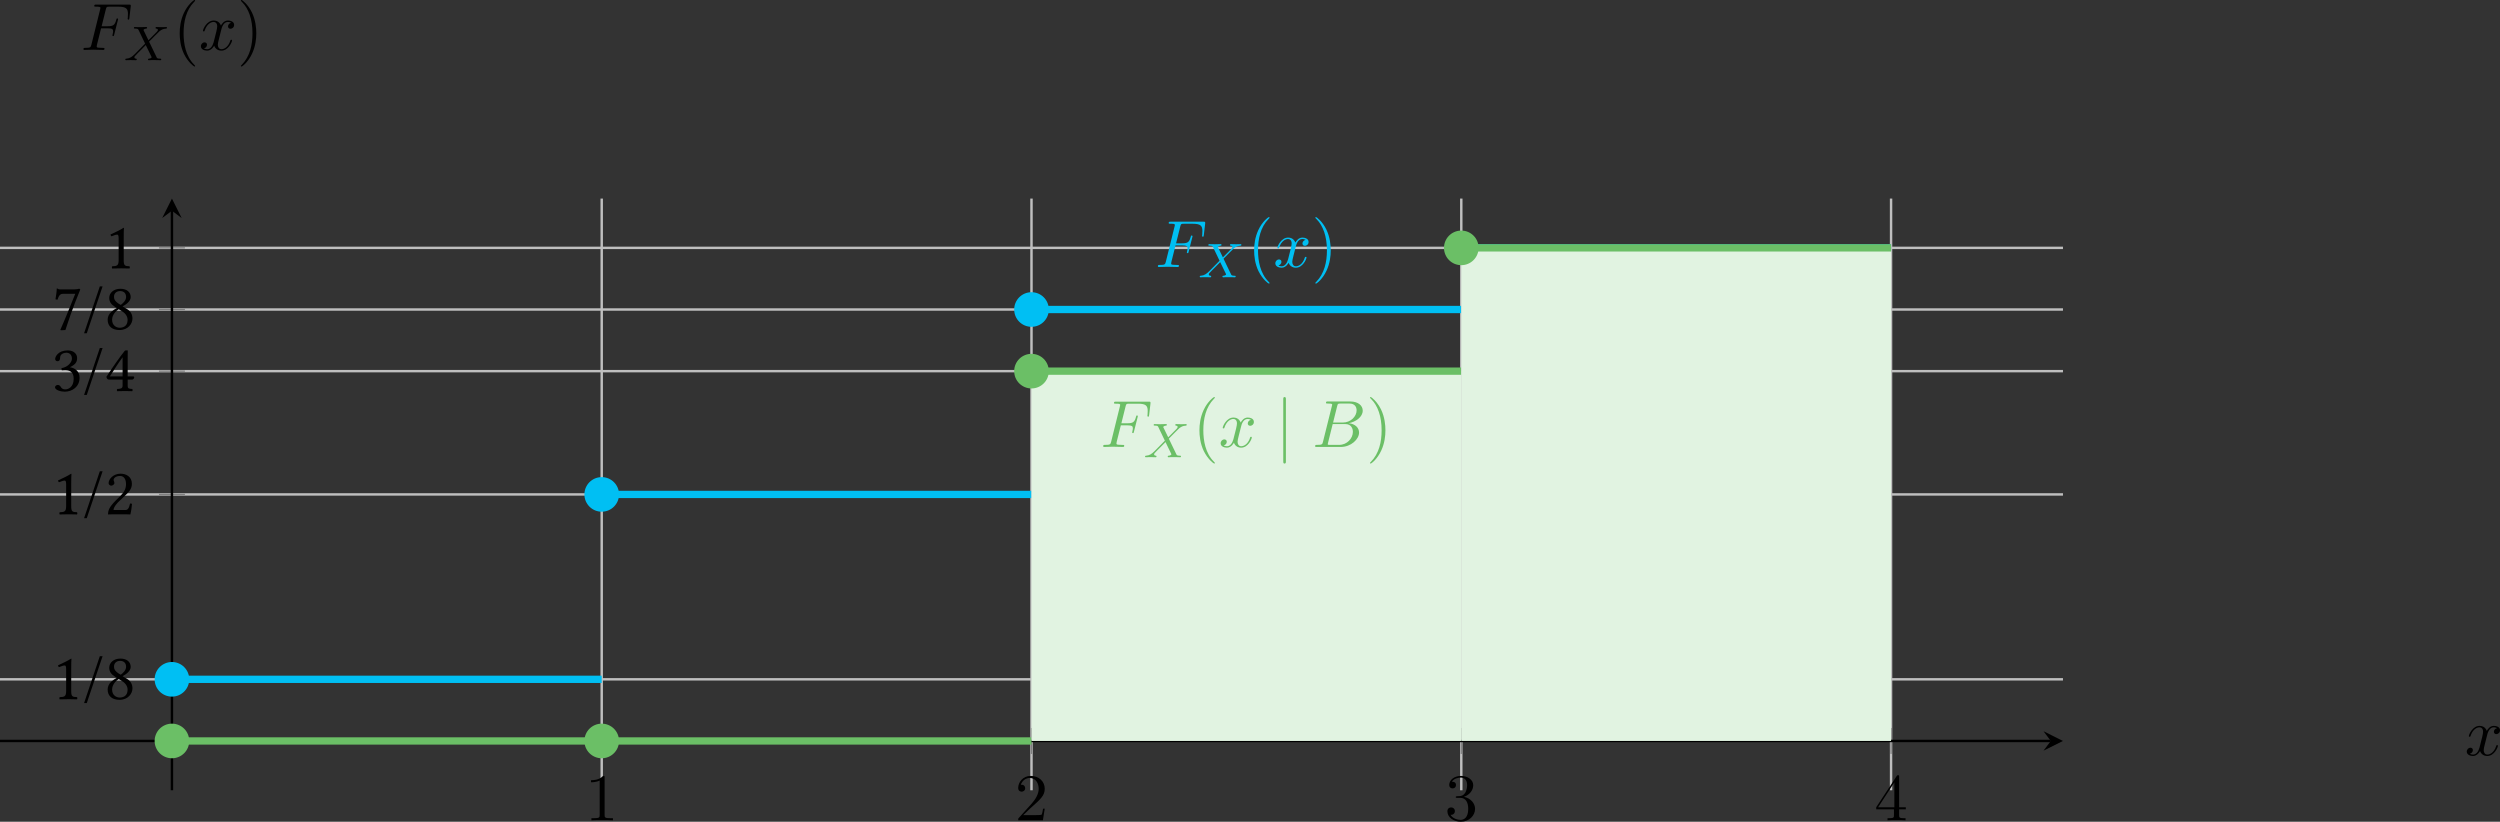 <?xml version="1.0" encoding="UTF-8" standalone="no"?>
<svg
   width="491.304pt"
   height="161.483pt"
   viewBox="0 0 491.304 161.483"
   version="1.1"
   id="svg75"
   xmlns:xlink="http://www.w3.org/1999/xlink"
   xmlns="http://www.w3.org/2000/svg"
   xmlns:svg="http://www.w3.org/2000/svg">
  <rect x="0" y="0" width="491.304" height="161.483" fill="#333333" stroke="none"/>
  <defs
     id="defs23">
    <g
       id="g23">
      <symbol
         overflow="visible"
         id="glyph0-0">
        <path
           style="stroke:none"
           d=""
           id="path1" />
      </symbol>
      <symbol
         overflow="visible"
         id="glyph0-1">
        <path
           style="stroke:none"
           d="m 3.844,-8.375 c 0,-0.312 0,-0.344 -0.297,-0.344 -0.812,0.844 -1.969,0.844 -2.375,0.844 v 0.406 c 0.25,0 1.031,0 1.703,-0.344 v 6.781 c 0,0.469 -0.031,0.625 -1.219,0.625 H 1.25 V 0 c 0.453,-0.047 1.594,-0.047 2.109,-0.047 0.531,0 1.672,0 2.125,0.047 V -0.406 H 5.062 c -1.172,0 -1.219,-0.141 -1.219,-0.625 z m 0,0"
           id="path2" />
      </symbol>
      <symbol
         overflow="visible"
         id="glyph0-2">
        <path
           style="stroke:none"
           d="m 1.656,-1.016 1.391,-1.344 C 5.094,-4.156 5.875,-4.875 5.875,-6.188 c 0,-1.484 -1.172,-2.531 -2.766,-2.531 -1.484,0 -2.453,1.203 -2.453,2.375 0,0.719 0.656,0.719 0.688,0.719 0.234,0 0.688,-0.156 0.688,-0.688 0,-0.344 -0.234,-0.672 -0.703,-0.672 -0.094,0 -0.125,0 -0.156,0 0.297,-0.844 1,-1.328 1.766,-1.328 1.188,0 1.75,1.062 1.75,2.125 0,1.062 -0.656,2.094 -1.375,2.906 L 0.797,-0.484 C 0.656,-0.344 0.656,-0.312 0.656,0 H 5.516 L 5.875,-2.281 H 5.547 c -0.062,0.391 -0.156,0.969 -0.281,1.172 -0.094,0.094 -0.953,0.094 -1.25,0.094 z m 0,0"
           id="path3" />
      </symbol>
      <symbol
         overflow="visible"
         id="glyph0-3">
        <path
           style="stroke:none"
           d="M 3.797,-4.609 C 4.875,-4.969 5.625,-5.875 5.625,-6.906 c 0,-1.078 -1.141,-1.812 -2.406,-1.812 -1.312,0 -2.312,0.781 -2.312,1.781 0,0.438 0.281,0.672 0.672,0.672 0.406,0 0.656,-0.281 0.656,-0.656 0,-0.656 -0.609,-0.656 -0.812,-0.656 0.406,-0.641 1.281,-0.812 1.75,-0.812 0.531,0 1.25,0.281 1.25,1.469 0,0.156 -0.016,0.906 -0.359,1.484 -0.391,0.625 -0.844,0.672 -1.172,0.688 -0.109,0.016 -0.422,0.031 -0.5,0.031 C 2.281,-4.703 2.188,-4.688 2.188,-4.562 c 0,0.156 0.094,0.156 0.312,0.156 h 0.578 c 1.078,0 1.562,0.891 1.562,2.172 0,1.781 -0.906,2.156 -1.484,2.156 -0.562,0 -1.547,-0.219 -2,-1 0.453,0.062 0.859,-0.219 0.859,-0.719 0,-0.469 -0.359,-0.734 -0.734,-0.734 -0.312,0 -0.734,0.188 -0.734,0.766 0,1.188 1.219,2.047 2.641,2.047 1.609,0 2.797,-1.188 2.797,-2.516 0,-1.078 -0.828,-2.094 -2.188,-2.375 z m 0,0"
           id="path4" />
      </symbol>
      <symbol
         overflow="visible"
         id="glyph0-4">
        <path
           style="stroke:none"
           d="m 3.844,-2.156 v 1.141 c 0,0.469 -0.016,0.609 -0.984,0.609 H 2.578 V 0 c 0.531,-0.047 1.219,-0.047 1.766,-0.047 0.547,0 1.25,0 1.781,0.047 V -0.406 H 5.859 c -0.969,0 -1,-0.141 -1,-0.609 V -2.156 h 1.312 V -2.562 h -1.312 v -5.969 c 0,-0.25 0,-0.328 -0.219,-0.328 -0.109,0 -0.156,0 -0.25,0.156 L 0.359,-2.562 v 0.406 z M 3.922,-2.562 h -3.188 l 3.188,-4.891 z m 0,0"
           id="path5" />
      </symbol>
      <symbol
         overflow="visible"
         id="glyph0-5">
        <path
           style="stroke:none"
           d="m 4.328,3.141 c 0,-0.031 0,-0.062 -0.219,-0.281 -1.641,-1.656 -2.047,-4.125 -2.047,-6.125 0,-2.281 0.484,-4.562 2.094,-6.203 0.172,-0.156 0.172,-0.188 0.172,-0.219 0,-0.094 -0.047,-0.125 -0.125,-0.125 -0.125,0 -1.312,0.875 -2.078,2.547 -0.672,1.438 -0.828,2.891 -0.828,4 0,1.016 0.141,2.594 0.859,4.078 0.797,1.609 1.922,2.453 2.047,2.453 0.078,0 0.125,-0.031 0.125,-0.125 z m 0,0"
           id="path6" />
      </symbol>
      <symbol
         overflow="visible"
         id="glyph0-6">
        <path
           style="stroke:none"
           d="m 3.781,-3.266 c 0,-1.031 -0.141,-2.609 -0.859,-4.094 C 2.141,-8.969 1.016,-9.812 0.875,-9.812 c -0.078,0 -0.125,0.047 -0.125,0.125 0,0.031 0,0.062 0.25,0.297 1.281,1.297 2.031,3.375 2.031,6.125 0,2.234 -0.484,4.531 -2.109,6.188 C 0.75,3.078 0.75,3.109 0.75,3.141 c 0,0.078 0.047,0.125 0.125,0.125 0.141,0 1.312,-0.875 2.078,-2.547 C 3.625,-0.719 3.781,-2.172 3.781,-3.266 Z m 0,0"
           id="path7" />
      </symbol>
      <symbol
         overflow="visible"
         id="glyph1-0">
        <path
           style="stroke:none"
           d="M 0.656,-7.891 2.875,-4.562 0.656,-1.25 Z M 1.047,-0.656 3.266,-3.984 5.5,-0.656 Z m 2.625,-3.906 2.219,-3.328 V -1.25 Z m -0.406,-0.594 -2.219,-3.312 H 5.5 Z M 0,0 H 6.547 V -9.141 H 0 Z m 0,0"
           id="path8" />
      </symbol>
      <symbol
         overflow="visible"
         id="glyph1-1">
        <path
           style="stroke:none"
           d="m 3.766,-1.594 v -4.547 c 0,-0.781 0.016,-1.578 0.047,-1.75 0,-0.078 -0.031,-0.078 -0.078,-0.078 -0.719,0.453 -1.422,0.781 -2.562,1.312 C 1.188,-6.5 1.25,-6.375 1.359,-6.297 1.969,-6.547 2.25,-6.625 2.5,-6.625 c 0.219,0 0.266,0.312 0.266,0.766 v 4.266 c 0,1.078 -0.359,1.156 -1.266,1.188 -0.078,0.078 -0.078,0.359 0,0.438 C 2.141,0.016 2.609,0 3.312,0 3.938,0 4.25,0.016 4.906,0.031 c 0.078,-0.078 0.078,-0.359 0,-0.438 C 4,-0.438 3.766,-0.516 3.766,-1.594 Z m 0,0"
           id="path9" />
      </symbol>
      <symbol
         overflow="visible"
         id="glyph1-2">
        <path
           style="stroke:none"
           d="M 3.844,-8.453 H 3.297 l -3.094,9.219 h 0.531 z m 0,0"
           id="path10" />
      </symbol>
      <symbol
         overflow="visible"
         id="glyph1-3">
        <path
           style="stroke:none"
           d="m 3.062,-7.531 c 0.859,0 1.172,0.562 1.172,1.172 0,0.703 -0.703,1.297 -1.047,1.547 L 2.781,-5.047 c -0.828,-0.547 -0.922,-0.969 -0.922,-1.375 0,-0.609 0.422,-1.109 1.203,-1.109 z m 2.078,1.188 c 0,-0.953 -0.734,-1.641 -2.016,-1.641 -1.328,0 -2.203,0.797 -2.203,1.797 0,0.734 0.359,1.281 1.156,1.781 l 0.344,0.203 c -0.375,0.203 -0.734,0.438 -1.062,0.719 -0.531,0.469 -0.75,1.062 -0.75,1.578 0,1.328 0.938,2.031 2.328,2.031 1.703,0 2.547,-1.25 2.547,-2.25 0,-0.75 -0.328,-1.422 -1.016,-1.844 l -0.938,-0.562 c 0.625,-0.297 1.609,-0.984 1.609,-1.812 z m -2.188,6.016 c -0.578,0 -1.469,-0.406 -1.469,-1.578 0,-0.391 0.172,-1.312 1.297,-2.062 l 0.609,0.375 c 0.812,0.484 1.141,1.109 1.141,1.734 0,1.312 -0.984,1.531 -1.578,1.531 z m 0,0"
           id="path11" />
      </symbol>
      <symbol
         overflow="visible"
         id="glyph1-4">
        <path
           style="stroke:none"
           d="m 0.797,-6.125 c 0,0.266 0.25,0.5 0.531,0.5 0.219,0 0.609,-0.234 0.609,-0.516 0,-0.109 -0.031,-0.188 -0.047,-0.281 C 1.859,-6.5 1.781,-6.625 1.781,-6.734 c 0,-0.328 0.344,-0.797 1.297,-0.797 0.469,0 1.141,0.328 1.141,1.594 0,0.828 -0.297,1.516 -1.078,2.297 L 2.172,-2.688 C 0.891,-1.375 0.688,-0.75 0.688,0.031 0.688,0.031 1.344,0 1.766,0 H 4.062 C 4.484,0 5.078,0.031 5.078,0.031 5.25,-0.672 5.375,-1.656 5.391,-2.047 c -0.078,-0.062 -0.25,-0.094 -0.375,-0.062 C 4.797,-1.172 4.562,-0.844 4.094,-0.844 H 1.766 c 0,-0.641 0.906,-1.531 0.969,-1.594 L 4.062,-3.703 C 4.812,-4.422 5.375,-5 5.375,-6 c 0,-1.406 -1.156,-1.984 -2.219,-1.984 -1.453,0 -2.359,1.078 -2.359,1.859 z m 0,0"
           id="path12" />
      </symbol>
      <symbol
         overflow="visible"
         id="glyph1-5">
        <path
           style="stroke:none"
           d="m 2.812,-7.531 c 0.562,0 1.094,0.344 1.094,1.188 0,0.641 -0.766,1.656 -2.062,1.844 l 0.062,0.422 c 0.234,-0.031 0.469,-0.031 0.641,-0.031 0.734,0 1.703,0.203 1.703,1.688 0,1.734 -1.156,2.094 -1.625,2.094 -0.656,0 -0.781,-0.297 -0.938,-0.531 -0.125,-0.188 -0.297,-0.344 -0.562,-0.344 -0.281,0 -0.547,0.25 -0.547,0.453 0,0.531 1.094,0.875 1.891,0.875 1.547,0 2.938,-1 2.938,-2.734 0,-1.422 -1.078,-1.938 -1.844,-2.062 L 3.547,-4.703 C 4.625,-5.219 4.922,-5.75 4.922,-6.438 c 0,-0.391 -0.094,-0.719 -0.406,-1.031 -0.281,-0.297 -0.75,-0.516 -1.422,-0.516 -1.922,0 -2.484,1.25 -2.484,1.688 0,0.188 0.141,0.438 0.453,0.438 0.453,0 0.516,-0.422 0.516,-0.672 0,-0.844 0.891,-1 1.234,-1 z m 0,0"
           id="path13" />
      </symbol>
      <symbol
         overflow="visible"
         id="glyph1-6">
        <path
           style="stroke:none"
           d="M 3.547,-6.641 V -2.875 h -2.5 c 0.672,-1.062 1.594,-2.531 2.5,-3.766 z M 5.625,-2.875 H 4.547 v -3.812 c 0,-0.656 0,-1.172 0.016,-1.281 L 4.547,-7.984 H 4.125 c -0.094,0 -0.156,0.078 -0.203,0.141 -0.828,1.016 -2.344,3.172 -3.562,5.047 C 0.406,-2.609 0.484,-2.25 0.875,-2.25 h 2.672 v 1.203 c 0,0.609 -0.5,0.609 -1.062,0.641 -0.078,0.078 -0.078,0.359 0,0.438 C 2.906,0.016 3.438,0 4.031,0 c 0.516,0 1.016,0.016 1.422,0.031 0.078,-0.078 0.078,-0.359 0,-0.438 C 4.812,-0.453 4.547,-0.438 4.547,-1.047 V -2.25 h 0.906 c 0.172,0 0.375,-0.25 0.375,-0.406 0,-0.125 -0.047,-0.219 -0.203,-0.219 z m 0,0"
           id="path14" />
      </symbol>
      <symbol
         overflow="visible"
         id="glyph1-7">
        <path
           style="stroke:none"
           d="M 2.219,-7 H 4.562 C 3.547,-4.469 2.516,-1.906 1.625,0.078 L 1.734,0.172 2.625,0.125 C 3.359,-2.094 4.078,-4.266 5.547,-7.844 L 5.344,-8 C 5.125,-7.938 4.828,-7.859 4.328,-7.859 h -2.688 c -0.453,0 -0.422,-0.125 -0.656,-0.188 -0.047,0 -0.062,0 -0.062,0.047 0,0.625 -0.156,1.406 -0.25,2.094 C 0.812,-5.859 0.938,-5.859 1.094,-5.859 1.375,-6.906 1.812,-7 2.219,-7 Z m 0,0"
           id="path15" />
      </symbol>
      <symbol
         overflow="visible"
         id="glyph2-0">
        <path
           style="stroke:none"
           d=""
           id="path16" />
      </symbol>
      <symbol
         overflow="visible"
         id="glyph2-1">
        <path
           style="stroke:none"
           d="m 3.969,-4.25 h 1.266 c 0.984,0 1.094,0.203 1.094,0.578 0,0.094 0,0.25 -0.094,0.641 -0.031,0.078 -0.047,0.125 -0.047,0.156 0,0.094 0.078,0.156 0.156,0.156 0.141,0 0.141,-0.047 0.203,-0.281 l 0.719,-2.844 C 7.312,-5.984 7.312,-6.016 7.312,-6.047 7.312,-6.078 7.281,-6.188 7.156,-6.188 7.016,-6.188 7,-6.125 6.953,-5.922 6.672,-4.891 6.375,-4.656 5.266,-4.656 h -1.188 L 4.906,-7.984 C 5.031,-8.453 5.047,-8.5 5.625,-8.5 h 1.719 c 1.609,0 1.906,0.438 1.906,1.438 0,0.312 0,0.359 -0.031,0.719 -0.031,0.156 -0.031,0.188 -0.031,0.234 0,0.062 0.047,0.156 0.156,0.156 0.156,0 0.156,-0.078 0.188,-0.328 L 9.797,-8.547 C 9.828,-8.906 9.766,-8.906 9.438,-8.906 H 3.031 c -0.266,0 -0.406,0 -0.406,0.266 C 2.625,-8.5 2.75,-8.5 3,-8.5 c 0.484,0 0.844,0 0.844,0.234 0,0.062 0,0.078 -0.062,0.312 l -1.719,6.938 c -0.141,0.5 -0.156,0.609 -1.203,0.609 -0.219,0 -0.359,0 -0.359,0.25 C 0.5,0 0.656,0 0.688,0 1.078,0 2.047,-0.047 2.422,-0.047 2.859,-0.047 3.938,0 4.375,0 4.484,0 4.641,0 4.641,-0.25 4.641,-0.359 4.562,-0.375 4.562,-0.391 4.531,-0.406 4.5,-0.406 4.203,-0.406 c -0.281,0 -0.359,0 -0.688,-0.031 -0.375,-0.031 -0.406,-0.094 -0.406,-0.25 0,-0.031 0,-0.109 0.047,-0.312 z m 0,0"
           id="path17" />
      </symbol>
      <symbol
         overflow="visible"
         id="glyph2-2">
        <path
           style="stroke:none"
           d="M 4.375,-3.953 C 4.453,-4.297 4.75,-5.5 5.672,-5.5 c 0.062,0 0.375,0 0.656,0.172 -0.375,0.062 -0.625,0.391 -0.625,0.703 0,0.219 0.141,0.469 0.484,0.469 0.297,0 0.719,-0.25 0.719,-0.766 0,-0.688 -0.781,-0.859 -1.219,-0.859 -0.766,0 -1.219,0.688 -1.375,0.984 C 3.984,-5.656 3.266,-5.781 2.891,-5.781 c -1.359,0 -2.109,1.688 -2.109,2.016 0,0.125 0.141,0.125 0.156,0.125 0.109,0 0.156,-0.031 0.172,-0.141 C 1.562,-5.172 2.422,-5.5 2.875,-5.5 c 0.234,0 0.703,0.125 0.703,0.875 0,0.406 -0.219,1.281 -0.703,3.125 -0.219,0.812 -0.672,1.359 -1.25,1.359 -0.078,0 -0.375,0 -0.656,-0.172 0.328,-0.062 0.609,-0.344 0.609,-0.703 0,-0.359 -0.281,-0.469 -0.484,-0.469 -0.391,0 -0.719,0.344 -0.719,0.766 0,0.594 0.656,0.859 1.234,0.859 0.859,0 1.344,-0.906 1.375,-0.984 0.156,0.484 0.625,0.984 1.422,0.984 C 5.75,0.141 6.5,-1.547 6.5,-1.875 6.5,-2 6.375,-2 6.344,-2 c -0.125,0 -0.156,0.047 -0.172,0.141 -0.438,1.406 -1.328,1.719 -1.75,1.719 -0.5,0 -0.719,-0.422 -0.719,-0.875 0,-0.281 0.078,-0.562 0.219,-1.141 z m 0,0"
           id="path18" />
      </symbol>
      <symbol
         overflow="visible"
         id="glyph2-3">
        <path
           style="stroke:none"
           d="m 2.094,-1.016 c -0.125,0.5 -0.156,0.609 -1.188,0.609 -0.219,0 -0.359,0 -0.359,0.266 C 0.547,0 0.672,0 0.906,0 h 4.672 c 2.062,0 3.609,-1.547 3.609,-2.828 0,-0.938 -0.75,-1.703 -2.031,-1.844 1.375,-0.25 2.75,-1.219 2.75,-2.469 0,-0.969 -0.875,-1.797 -2.438,-1.797 H 3.062 c -0.25,0 -0.375,0 -0.375,0.25 0,0.156 0.109,0.156 0.359,0.156 0.031,0 0.281,0 0.5,0.016 0.234,0.031 0.359,0.047 0.359,0.219 0,0.047 -0.016,0.094 -0.062,0.25 z m 1.984,-3.781 0.812,-3.25 C 5,-8.5 5.031,-8.531 5.594,-8.531 h 1.688 c 1.156,0 1.422,0.766 1.422,1.344 0,1.156 -1.125,2.391 -2.719,2.391 z m -0.594,4.391 c -0.188,0 -0.219,0 -0.297,-0.016 -0.125,-0.016 -0.156,-0.016 -0.156,-0.125 0,-0.047 0,-0.062 0.062,-0.297 L 4,-4.5 h 2.469 c 1.25,0 1.5,0.969 1.5,1.531 0,1.297 -1.156,2.562 -2.703,2.562 z m 0,0"
           id="path19" />
      </symbol>
      <symbol
         overflow="visible"
         id="glyph3-0">
        <path
           style="stroke:none"
           d=""
           id="path20" />
      </symbol>
      <symbol
         overflow="visible"
         id="glyph3-1">
        <path
           style="stroke:none"
           d="M 4.984,-3.656 C 5.453,-4.125 6.812,-5.516 7.031,-5.703 7.438,-6 7.672,-6.172 8.359,-6.219 8.422,-6.219 8.5,-6.266 8.5,-6.391 8.5,-6.484 8.422,-6.531 8.359,-6.531 8.266,-6.531 8.219,-6.5 7.469,-6.5 6.75,-6.5 6.5,-6.531 6.438,-6.531 c -0.031,0 -0.188,0 -0.188,0.188 0,0 0,0.125 0.141,0.125 0.078,0.016 0.328,0.031 0.328,0.25 0,0.062 -0.031,0.172 -0.109,0.25 l -0.031,0.047 c -0.031,0.031 -0.031,0.047 -0.125,0.141 L 4.859,-3.922 3.875,-5.953 c 0.141,-0.219 0.422,-0.25 0.547,-0.266 0.047,0 0.172,0 0.172,-0.172 0,-0.078 -0.062,-0.141 -0.141,-0.141 -0.109,0 -0.469,0.016 -0.562,0.016 C 3.828,-6.5 3.484,-6.5 3.281,-6.5 c -0.891,0 -1,-0.031 -1.094,-0.031 -0.031,0 -0.188,0 -0.188,0.188 0,0.125 0.125,0.125 0.281,0.125 0.469,0 0.562,0.094 0.641,0.281 l 1.281,2.672 -1.969,2 C 1.656,-0.688 1.219,-0.359 0.531,-0.312 c -0.109,0 -0.219,0 -0.219,0.172 C 0.312,-0.078 0.359,0 0.453,0 0.516,0 0.625,-0.031 1.344,-0.031 2.031,-0.031 2.328,0 2.375,0 c 0.047,0 0.188,0 0.188,-0.188 0,-0.016 -0.016,-0.125 -0.156,-0.125 -0.172,-0.016 -0.312,-0.078 -0.312,-0.25 0,-0.156 0.109,-0.281 0.266,-0.422 0.156,-0.188 0.656,-0.672 1,-1.016 0.219,-0.219 0.75,-0.766 0.969,-0.984 l 1.109,2.281 c 0.047,0.094 0.047,0.109 0.047,0.125 0,0.078 -0.203,0.25 -0.516,0.266 -0.078,0 -0.203,0 -0.203,0.172 C 4.766,-0.125 4.781,0 4.938,0 5.031,0 5.391,-0.016 5.484,-0.031 H 6.094 C 6.969,-0.031 7.109,0 7.188,0 7.234,0 7.375,0 7.375,-0.188 c 0,-0.125 -0.125,-0.125 -0.266,-0.125 -0.516,0 -0.578,-0.125 -0.641,-0.266 z m 0,0"
           id="path21" />
      </symbol>
      <symbol
         overflow="visible"
         id="glyph4-0">
        <path
           style="stroke:none"
           d=""
           id="path22" />
      </symbol>
      <symbol
         overflow="visible"
         id="glyph4-1">
        <path
           style="stroke:none"
           d="m 2.078,-9.344 c 0,-0.234 0,-0.469 -0.266,-0.469 -0.25,0 -0.25,0.234 -0.25,0.469 V 2.797 c 0,0.234 0,0.469 0.25,0.469 0.266,0 0.266,-0.234 0.266,-0.469 z m 0,0"
           id="path23" />
      </symbol>
    </g>
  </defs>
  <g
     id="surface1"
     transform="translate(-85.277,-277.73)">
    <path
       style="fill:none;stroke:#bfbfbf;stroke-width:0.399;stroke-linecap:butt;stroke-linejoin:miter;stroke-miterlimit:10;stroke-opacity:1"
       d="M 70.385,-8.074 V 88.824 M 140.769,-8.074 v 96.898 m 70.387,-96.898 v 96.898 m 70.384,-96.898 v 96.898"
       transform="matrix(1.2,0,0,-1.2,119.065,423.343)"
       id="path24" />
    <path
       style="fill:none;stroke:#bfbfbf;stroke-width:0.399;stroke-linecap:butt;stroke-linejoin:miter;stroke-miterlimit:10;stroke-opacity:1"
       d="M -28.156,10.093 H 309.692 M -28.156,40.373 H 309.692 M -28.156,60.562 H 309.692 M -28.156,70.657 H 309.692 M -28.156,80.751 h 337.848"
       transform="matrix(1.2,0,0,-1.2,119.065,423.343)"
       id="path25" />
    <path
       style="fill:none;stroke:#7f7f7f;stroke-width:0.199;stroke-linecap:butt;stroke-linejoin:miter;stroke-miterlimit:10;stroke-opacity:1"
       d="M 70.385,-2.127 V 2.125 M 140.769,-2.127 v 4.251 m 70.387,-4.251 v 4.251 m 70.384,-4.251 v 4.251"
       transform="matrix(1.2,0,0,-1.2,119.065,423.343)"
       id="path26" />
    <path
       style="fill:none;stroke:#7f7f7f;stroke-width:0.199;stroke-linecap:butt;stroke-linejoin:miter;stroke-miterlimit:10;stroke-opacity:1"
       d="M -2.124,10.093 H 2.127 M -2.124,40.373 H 2.127 M -2.124,60.562 H 2.127 M -2.124,70.657 H 2.127 M -2.124,80.751 H 2.127"
       transform="matrix(1.2,0,0,-1.2,119.065,423.343)"
       id="path27" />
    <path
       style="fill:none;stroke:#000000;stroke-width:0.399;stroke-linecap:butt;stroke-linejoin:miter;stroke-miterlimit:10;stroke-opacity:1"
       d="M -28.156,-9.58333e-4 H 307.7"
       transform="matrix(1.2,0,0,-1.2,119.065,423.343)"
       id="path28" />
    <path
       style="fill:#000000;fill-opacity:1;fill-rule:nonzero;stroke:none"
       d="m 490.695,423.344 -3.824,-1.914 1.434,1.914 -1.434,1.91"
       id="path29" />
    <path
       style="fill:none;stroke:#000000;stroke-width:0.399;stroke-linecap:butt;stroke-linejoin:miter;stroke-miterlimit:10;stroke-opacity:1"
       d="M 0.001,-8.074 V 86.832"
       transform="matrix(1.2,0,0,-1.2,119.065,423.343)"
       id="path30" />
    <path
       style="fill:#000000;fill-opacity:1;fill-rule:nonzero;stroke:none"
       d="m 119.066,316.754 -1.914,3.824 1.914,-1.434 1.91,1.434"
       id="path31" />
    <g
       style="fill:#000000;fill-opacity:1"
       id="g31">
      <use
         xlink:href="#glyph0-1"
         x="200.253"
         y="438.932"
         id="use31" />
    </g>
    <g
       style="fill:#000000;fill-opacity:1"
       id="g32">
      <use
         xlink:href="#glyph0-2"
         x="284.714"
         y="438.932"
         id="use32" />
    </g>
    <g
       style="fill:#000000;fill-opacity:1"
       id="g33">
      <use
         xlink:href="#glyph0-3"
         x="369.175"
         y="438.932"
         id="use33" />
    </g>
    <g
       style="fill:#000000;fill-opacity:1"
       id="g34">
      <use
         xlink:href="#glyph0-4"
         x="453.636"
         y="438.932"
         id="use34" />
    </g>
    <g
       style="fill:#000000;fill-opacity:1"
       id="g37">
      <use
         xlink:href="#glyph1-1"
         x="95.508"
         y="415.138"
         id="use35" />
      <use
         xlink:href="#glyph1-2"
         x="101.595"
         y="415.138"
         id="use36" />
      <use
         xlink:href="#glyph1-3"
         x="105.823"
         y="415.138"
         id="use37" />
    </g>
    <g
       style="fill:#000000;fill-opacity:1"
       id="g40">
      <use
         xlink:href="#glyph1-1"
         x="95.508"
         y="378.801"
         id="use38" />
      <use
         xlink:href="#glyph1-2"
         x="101.595"
         y="378.801"
         id="use39" />
      <use
         xlink:href="#glyph1-4"
         x="105.823"
         y="378.801"
         id="use40" />
    </g>
    <g
       style="fill:#000000;fill-opacity:1"
       id="g43">
      <use
         xlink:href="#glyph1-5"
         x="95.508"
         y="354.577"
         id="use41" />
      <use
         xlink:href="#glyph1-2"
         x="101.595"
         y="354.577"
         id="use42" />
      <use
         xlink:href="#glyph1-6"
         x="105.823"
         y="354.577"
         id="use43" />
    </g>
    <g
       style="fill:#000000;fill-opacity:1"
       id="g46">
      <use
         xlink:href="#glyph1-7"
         x="95.508"
         y="342.464"
         id="use44" />
      <use
         xlink:href="#glyph1-2"
         x="101.595"
         y="342.464"
         id="use45" />
      <use
         xlink:href="#glyph1-3"
         x="105.823"
         y="342.464"
         id="use46" />
    </g>
    <g
       style="fill:#000000;fill-opacity:1"
       id="g47">
      <use
         xlink:href="#glyph1-1"
         x="105.824"
         y="330.466"
         id="use47" />
    </g>
    <path
       style="fill:none;stroke:#00bff3;stroke-width:1.196;stroke-linecap:butt;stroke-linejoin:miter;stroke-miterlimit:10;stroke-opacity:1"
       d="M 0.001,10.093 H 70.382"
       transform="matrix(1.2,0,0,-1.2,119.065,423.343)"
       id="path47" />
    <path
       style="fill:none;stroke:#00bff3;stroke-width:1.196;stroke-linecap:butt;stroke-linejoin:miter;stroke-miterlimit:10;stroke-opacity:1"
       d="M 70.385,40.373 H 140.766"
       transform="matrix(1.2,0,0,-1.2,119.065,423.343)"
       id="path48" />
    <path
       style="fill:none;stroke:#00bff3;stroke-width:1.196;stroke-linecap:butt;stroke-linejoin:miter;stroke-miterlimit:10;stroke-opacity:1"
       d="m 140.769,70.657 h 70.381"
       transform="matrix(1.2,0,0,-1.2,119.065,423.343)"
       id="path49" />
    <g
       style="fill:#00bff3;fill-opacity:1"
       id="g49">
      <use
         xlink:href="#glyph2-1"
         x="312.323"
         y="330.203"
         id="use49" />
    </g>
    <g
       style="fill:#00bff3;fill-opacity:1"
       id="g50">
      <use
         xlink:href="#glyph3-1"
         x="320.741"
         y="332.23"
         id="use50" />
    </g>
    <g
       style="fill:#00bff3;fill-opacity:1"
       id="g51">
      <use
         xlink:href="#glyph0-5"
         x="330.443"
         y="330.203"
         id="use51" />
    </g>
    <g
       style="fill:#00bff3;fill-opacity:1"
       id="g52">
      <use
         xlink:href="#glyph2-2"
         x="335.534"
         y="330.203"
         id="use52" />
    </g>
    <g
       style="fill:#00bff3;fill-opacity:1"
       id="g53">
      <use
         xlink:href="#glyph0-6"
         x="343.016"
         y="330.203"
         id="use53" />
    </g>
    <path
       style="fill:none;stroke:#00bff3;stroke-width:1.196;stroke-linecap:butt;stroke-linejoin:miter;stroke-miterlimit:10;stroke-opacity:1"
       d="m 211.157,80.751 h 70.381"
       transform="matrix(1.2,0,0,-1.2,119.065,423.343)"
       id="path53" />
    <path
       style="fill:none;stroke:#6bbf66;stroke-width:1.196;stroke-linecap:butt;stroke-linejoin:miter;stroke-miterlimit:10;stroke-opacity:1"
       d="M 0.001,-9.58333e-4 H 140.769"
       transform="matrix(1.2,0,0,-1.2,119.065,423.343)"
       id="path54" />
    <path
       style="fill:#e1f3e1;fill-opacity:1;fill-rule:nonzero;stroke:none"
       d="m 287.988,350.668 h 84.457 v 72.676 h -84.457 z m 0,0"
       id="path55" />
    <path
       style="fill:none;stroke:#6bbf66;stroke-width:1.196;stroke-linecap:butt;stroke-linejoin:miter;stroke-miterlimit:10;stroke-opacity:1"
       d="m 140.769,60.562 h 70.381"
       transform="matrix(1.2,0,0,-1.2,119.065,423.343)"
       id="path56" />
    <g
       style="fill:#6bbf66;fill-opacity:1"
       id="g56">
      <use
         xlink:href="#glyph2-1"
         x="301.575"
         y="365.567"
         id="use56" />
    </g>
    <g
       style="fill:#6bbf66;fill-opacity:1"
       id="g57">
      <use
         xlink:href="#glyph3-1"
         x="309.993"
         y="367.594"
         id="use57" />
    </g>
    <g
       style="fill:#6bbf66;fill-opacity:1"
       id="g58">
      <use
         xlink:href="#glyph0-5"
         x="319.695"
         y="365.567"
         id="use58" />
    </g>
    <g
       style="fill:#6bbf66;fill-opacity:1"
       id="g59">
      <use
         xlink:href="#glyph2-2"
         x="324.786"
         y="365.567"
         id="use59" />
    </g>
    <g
       style="fill:#6bbf66;fill-opacity:1"
       id="g60">
      <use
         xlink:href="#glyph4-1"
         x="335.905"
         y="365.567"
         id="use60" />
    </g>
    <g
       style="fill:#6bbf66;fill-opacity:1"
       id="g61">
      <use
         xlink:href="#glyph2-3"
         x="343.177"
         y="365.567"
         id="use61" />
    </g>
    <g
       style="fill:#6bbf66;fill-opacity:1"
       id="g62">
      <use
         xlink:href="#glyph0-6"
         x="353.763"
         y="365.567"
         id="use62" />
    </g>
    <path
       style="fill:#e1f3e1;fill-opacity:1;fill-rule:nonzero;stroke:none"
       d="m 372.453,326.441 h 84.457 v 96.902 h -84.457 z m 0,0"
       id="path62" />
    <path
       style="fill:none;stroke:#6bbf66;stroke-width:1.196;stroke-linecap:butt;stroke-linejoin:miter;stroke-miterlimit:10;stroke-opacity:1"
       d="m 211.157,80.751 h 70.381"
       transform="matrix(1.2,0,0,-1.2,119.065,423.343)"
       id="path63" />
    <path
       style="fill:#6bbf66;fill-opacity:1;fill-rule:nonzero;stroke:none"
       d="m 122.465,423.344 c 0,-1.879 -1.52,-3.402 -3.398,-3.402 -1.879,0 -3.402,1.523 -3.402,3.402 0,1.879 1.523,3.402 3.402,3.402 1.879,0 3.398,-1.523 3.398,-3.402 z m 0,0"
       id="path64" />
    <path
       style="fill:#6bbf66;fill-opacity:1;fill-rule:nonzero;stroke:none"
       d="m 206.93,423.344 c 0,-1.879 -1.523,-3.402 -3.402,-3.402 -1.879,0 -3.402,1.523 -3.402,3.402 0,1.879 1.523,3.402 3.402,3.402 1.879,0 3.402,-1.523 3.402,-3.402 z m 0,0"
       id="path65" />
    <path
       style="fill:#6bbf66;fill-opacity:1;fill-rule:nonzero;stroke:none"
       d="m 291.391,350.668 c 0,-1.879 -1.523,-3.402 -3.402,-3.402 -1.879,0 -3.402,1.523 -3.402,3.402 0,1.879 1.523,3.402 3.402,3.402 1.879,0 3.402,-1.523 3.402,-3.402 z m 0,0"
       id="path66" />
    <path
       style="fill:#6bbf66;fill-opacity:1;fill-rule:nonzero;stroke:none"
       d="m 375.852,326.441 c 0,-1.879 -1.52,-3.398 -3.398,-3.398 -1.879,0 -3.402,1.52 -3.402,3.398 0,1.879 1.523,3.402 3.402,3.402 1.879,0 3.398,-1.523 3.398,-3.402 z m 0,0"
       id="path67" />
    <path
       style="fill:#00bff3;fill-opacity:1;fill-rule:nonzero;stroke:none"
       d="m 122.465,411.23 c 0,-1.879 -1.52,-3.402 -3.398,-3.402 -1.879,0 -3.402,1.523 -3.402,3.402 0,1.879 1.523,3.402 3.402,3.402 1.879,0 3.398,-1.523 3.398,-3.402 z m 0,0"
       id="path68" />
    <path
       style="fill:#00bff3;fill-opacity:1;fill-rule:nonzero;stroke:none"
       d="m 206.93,374.895 c 0,-1.879 -1.523,-3.402 -3.402,-3.402 -1.879,0 -3.402,1.523 -3.402,3.402 0,1.875 1.523,3.398 3.402,3.398 1.879,0 3.402,-1.523 3.402,-3.398 z m 0,0"
       id="path69" />
    <path
       style="fill:#00bff3;fill-opacity:1;fill-rule:nonzero;stroke:none"
       d="m 291.391,338.555 c 0,-1.879 -1.523,-3.402 -3.402,-3.402 -1.879,0 -3.402,1.523 -3.402,3.402 0,1.879 1.523,3.402 3.402,3.402 1.879,0 3.402,-1.523 3.402,-3.402 z m 0,0"
       id="path70" />
    <g
       style="fill:#000000;fill-opacity:1"
       id="g70">
      <use
         xlink:href="#glyph2-2"
         x="569.675"
         y="426.16"
         id="use70" />
    </g>
    <g
       style="fill:#000000;fill-opacity:1"
       id="g71">
      <use
         xlink:href="#glyph2-1"
         x="101.173"
         y="287.542"
         id="use71" />
    </g>
    <g
       style="fill:#000000;fill-opacity:1"
       id="g72">
      <use
         xlink:href="#glyph3-1"
         x="109.591"
         y="289.568"
         id="use72" />
    </g>
    <g
       style="fill:#000000;fill-opacity:1"
       id="g73">
      <use
         xlink:href="#glyph0-5"
         x="119.293"
         y="287.542"
         id="use73" />
    </g>
    <g
       style="fill:#000000;fill-opacity:1"
       id="g74">
      <use
         xlink:href="#glyph2-2"
         x="124.383"
         y="287.542"
         id="use74" />
    </g>
    <g
       style="fill:#000000;fill-opacity:1"
       id="g75">
      <use
         xlink:href="#glyph0-6"
         x="131.865"
         y="287.542"
         id="use75" />
    </g>
  </g>
</svg>
